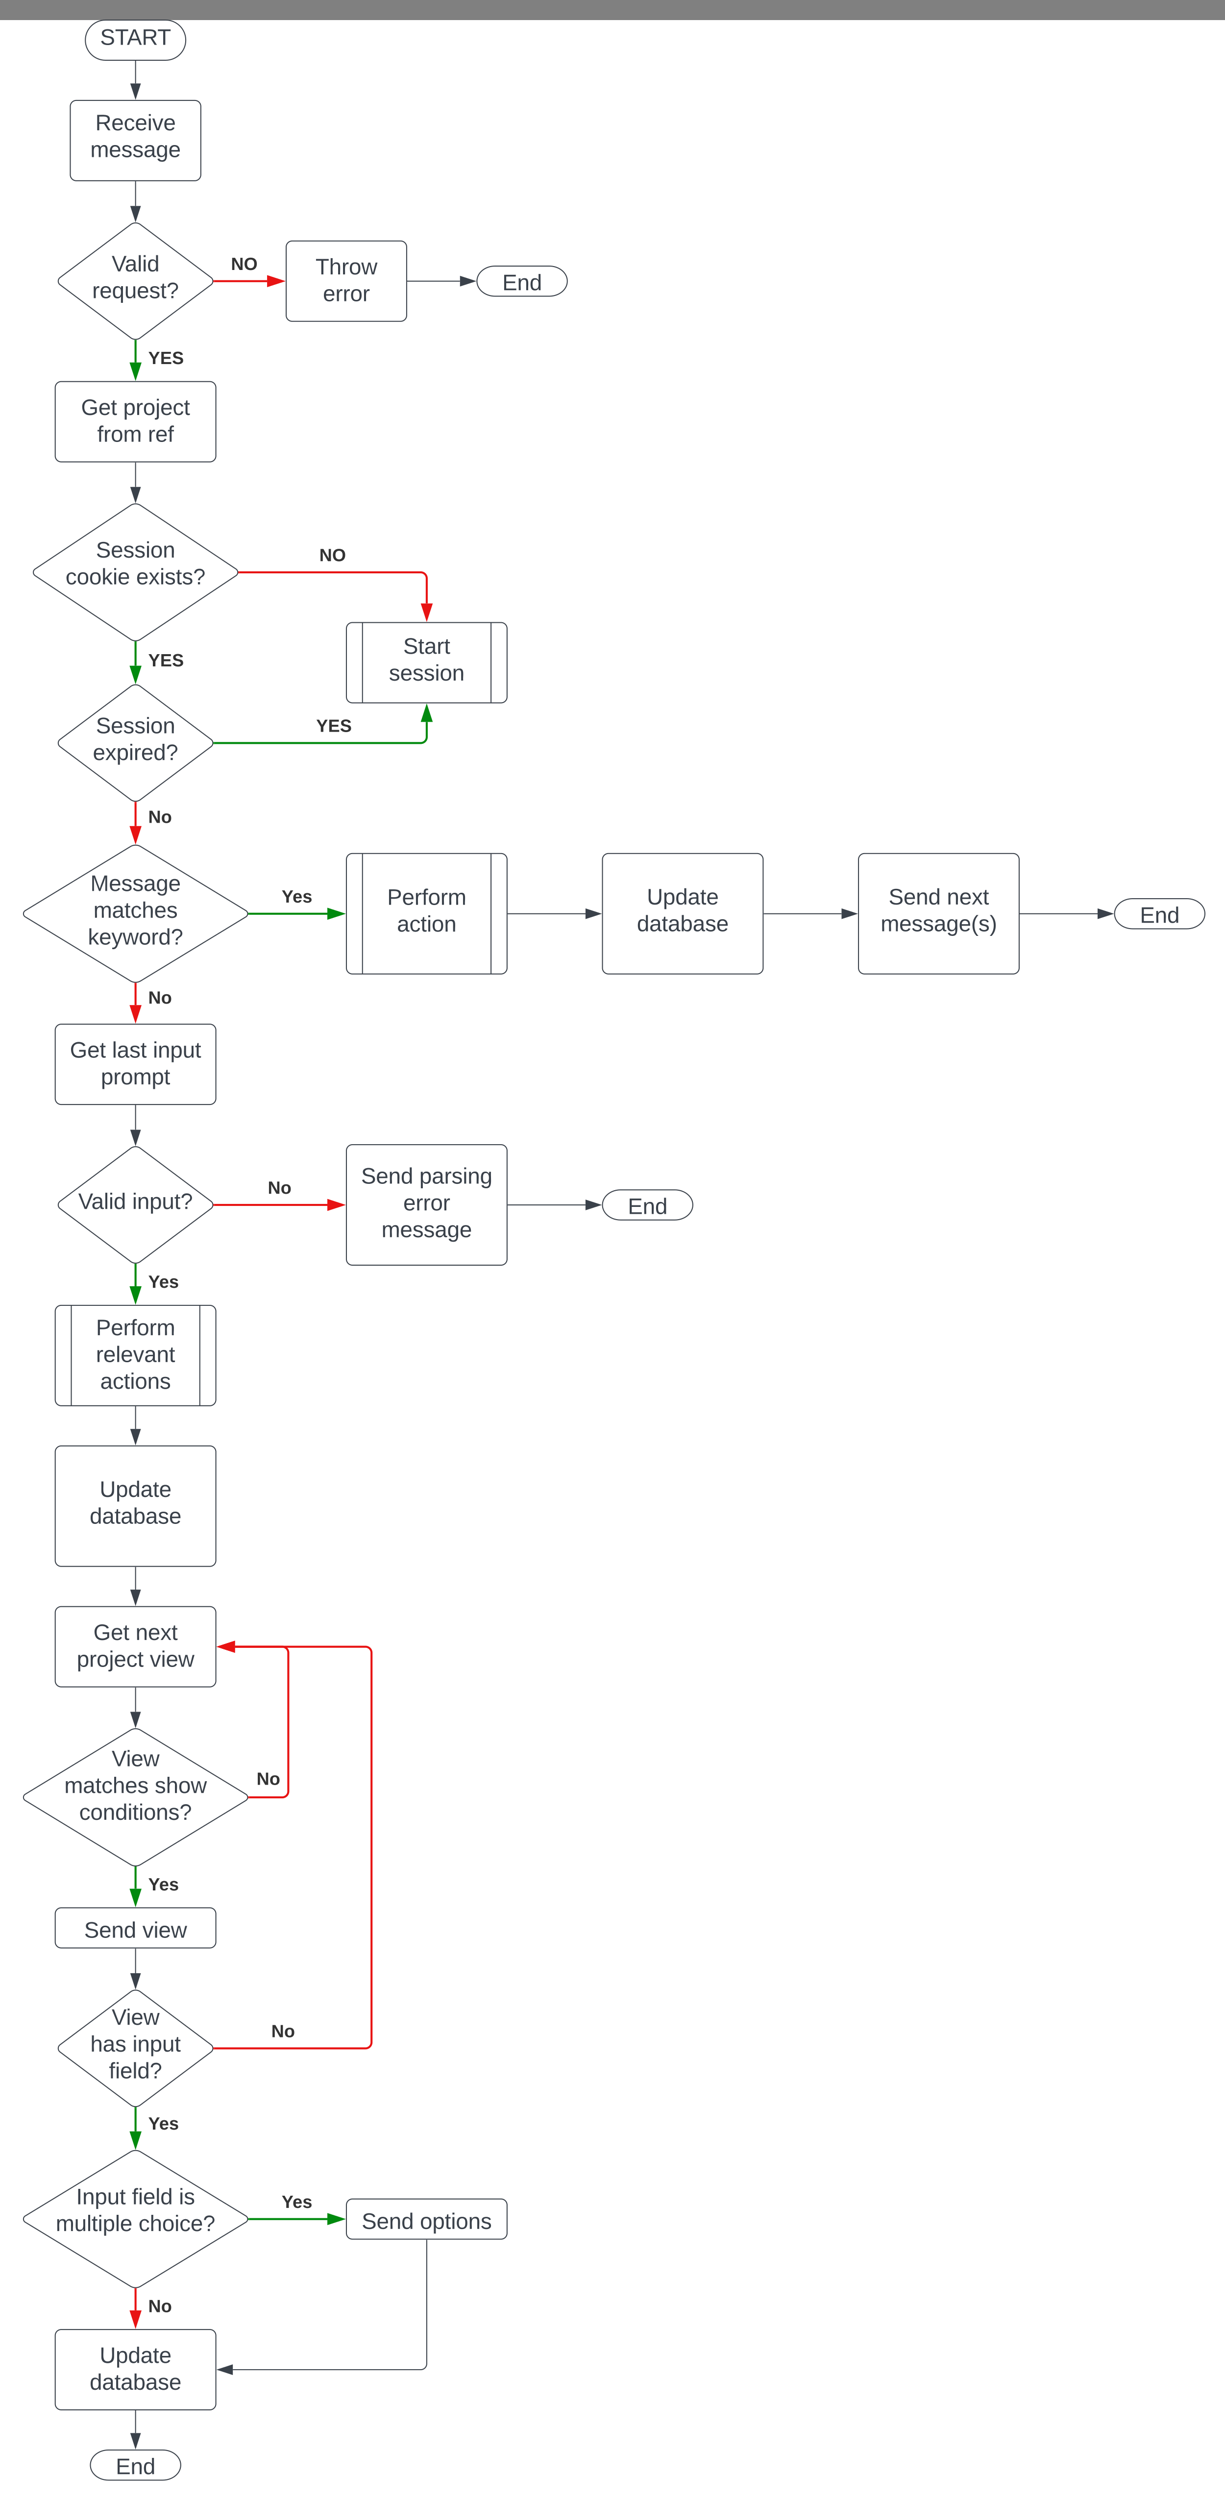 <svg xmlns="http://www.w3.org/2000/svg" xmlns:xlink="http://www.w3.org/1999/xlink" xmlns:lucid="lucid" width="1220" height="2490"><rect width="100%" height="100%" fill="#808080" stroke="none"/><g transform="translate(0 20)" lucid:page-tab-id="0_0"><path d="M0 0h1870.87v2581.67H0z" fill="#fff"/><path d="M165 0c11.05 0 20 8.95 20 20s-8.95 20-20 20h-60c-11.05 0-20-8.95-20-20s8.95-20 20-20z" stroke="#3a414a" fill="#fff"/><use xlink:href="#a" transform="matrix(1,0,0,1,90,5) translate(9.727 19.653)"/><path d="M70 86a6 6 0 0 1 6-6h118a6 6 0 0 1 6 6v68a6 6 0 0 1-6 6H76a6 6 0 0 1-6-6z" stroke="#3a414a" fill="#fff"/><use xlink:href="#b" transform="matrix(1,0,0,1,82,92) translate(12.938 17.778)"/><use xlink:href="#c" transform="matrix(1,0,0,1,82,92) translate(7.969 44.444)"/><path d="M130.2 203.6a8 8 0 0 1 9.6 0l70.4 52.8a4.5 4.5 0 0 1 0 7.2l-70.4 52.8a8 8 0 0 1-9.6 0l-70.4-52.8a4.5 4.5 0 0 1 0-7.2z" stroke="#3a414a" fill="#fff"/><use xlink:href="#d" transform="matrix(1,0,0,1,60,205) translate(51.209 45.278)"/><use xlink:href="#e" transform="matrix(1,0,0,1,60,205) translate(31.826 71.944)"/><path d="M285 226a6 6 0 0 1 6-6h108a6 6 0 0 1 6 6v68a6 6 0 0 1-6 6H291a6 6 0 0 1-6-6z" stroke="#3a414a" fill="#fff"/><use xlink:href="#f" transform="matrix(1,0,0,1,297,232) translate(17.228 21.278)"/><use xlink:href="#g" transform="matrix(1,0,0,1,297,232) translate(24.636 47.944)"/><path d="M55 366a6 6 0 0 1 6-6h148a6 6 0 0 1 6 6v68a6 6 0 0 1-6 6H61a6 6 0 0 1-6-6z" stroke="#3a414a" fill="#fff"/><use xlink:href="#h" transform="matrix(1,0,0,1,67,372) translate(13.741 21.278)"/><use xlink:href="#i" transform="matrix(1,0,0,1,67,372) translate(55.716 21.278)"/><use xlink:href="#j" transform="matrix(1,0,0,1,67,372) translate(29.821 47.944)"/><use xlink:href="#k" transform="matrix(1,0,0,1,67,372) translate(80.315 47.944)"/><path d="M130 483.33a9 9 0 0 1 10 0l95 63.34a4 4 0 0 1 0 6.66l-95 63.34a9 9 0 0 1-10 0l-95-63.34a4 4 0 0 1 0-6.66z" stroke="#3a414a" fill="#fff"/><use xlink:href="#l" transform="matrix(1,0,0,1,35,485) translate(60.53 50.278)"/><use xlink:href="#m" transform="matrix(1,0,0,1,35,485) translate(30.314 76.944)"/><use xlink:href="#n" transform="matrix(1,0,0,1,35,485) translate(100.622 76.944)"/><path d="M345 606a6 6 0 0 1 6-6h148a6 6 0 0 1 6 6v68a6 6 0 0 1-6 6H351a6 6 0 0 1-6-6z" stroke="#3a414a" fill="#fff"/><path d="M361 600v80m128-80v80" stroke="#3a414a" fill="none"/><use xlink:href="#o" transform="matrix(1,0,0,1,377,612) translate(24.574 19.111)"/><use xlink:href="#p" transform="matrix(1,0,0,1,377,612) translate(10.377 45.778)"/><path d="M130.2 663.6a8 8 0 0 1 9.6 0l70.4 52.8a4.5 4.5 0 0 1 0 7.2l-70.4 52.8a8 8 0 0 1-9.6 0l-70.4-52.8a4.5 4.5 0 0 1 0-7.2z" stroke="#3a414a" fill="#fff"/><use xlink:href="#l" transform="matrix(1,0,0,1,60,665) translate(35.53 45.278)"/><use xlink:href="#q" transform="matrix(1,0,0,1,60,665) translate(32.474 71.944)"/><path d="M129.88 823.12a9.86 9.86 0 0 1 10.25 0l104.75 63.76a3.65 3.65 0 0 1 0 6.24l-104.75 63.76a9.86 9.86 0 0 1-10.25 0L25.13 893.12a3.65 3.65 0 0 1 0-6.24z" stroke="#3a414a" fill="#fff"/><use xlink:href="#r" transform="matrix(1,0,0,1,25,825) translate(64.974 42.34)"/><use xlink:href="#s" transform="matrix(1,0,0,1,25,825) translate(68.061 69.007)"/><use xlink:href="#t" transform="matrix(1,0,0,1,25,825) translate(62.536 95.674)"/><path d="M345 836a6 6 0 0 1 6-6h148a6 6 0 0 1 6 6v108a6 6 0 0 1-6 6H351a6 6 0 0 1-6-6z" stroke="#3a414a" fill="#fff"/><path d="M361 830v120m128-120v120" stroke="#3a414a" fill="none"/><use xlink:href="#u" transform="matrix(1,0,0,1,370,835) translate(15.586 46.111)"/><use xlink:href="#v" transform="matrix(1,0,0,1,370,835) translate(25.401 72.778)"/><path d="M600 836a6 6 0 0 1 6-6h148a6 6 0 0 1 6 6v108a6 6 0 0 1-6 6H606a6 6 0 0 1-6-6z" stroke="#3a414a" fill="#fff"/><use xlink:href="#w" transform="matrix(1,0,0,1,612,842) translate(32.228 38.778)"/><use xlink:href="#x" transform="matrix(1,0,0,1,612,842) translate(22.321 65.444)"/><path d="M855 836a6 6 0 0 1 6-6h148a6 6 0 0 1 6 6v108a6 6 0 0 1-6 6H861a6 6 0 0 1-6-6z" stroke="#3a414a" fill="#fff"/><use xlink:href="#y" transform="matrix(1,0,0,1,867,842) translate(18 38.778)"/><use xlink:href="#z" transform="matrix(1,0,0,1,867,842) translate(76.025 38.778)"/><use xlink:href="#A" transform="matrix(1,0,0,1,867,842) translate(10.068 65.444)"/><path d="M55 1006a6 6 0 0 1 6-6h148a6 6 0 0 1 6 6v68a6 6 0 0 1-6 6H61a6 6 0 0 1-6-6z" stroke="#3a414a" fill="#fff"/><use xlink:href="#h" transform="matrix(1,0,0,1,67,1012) translate(2.63 21.278)"/><use xlink:href="#B" transform="matrix(1,0,0,1,67,1012) translate(44.605 21.278)"/><use xlink:href="#C" transform="matrix(1,0,0,1,67,1012) translate(85.284 21.278)"/><use xlink:href="#D" transform="matrix(1,0,0,1,67,1012) translate(33.494 47.944)"/><path d="M130.2 1123.6a8 8 0 0 1 9.6 0l70.4 52.8a4.5 4.5 0 0 1 0 7.2l-70.4 52.8a8 8 0 0 1-9.6 0l-70.4-52.8a4.5 4.5 0 0 1 0-7.2z" stroke="#3a414a" fill="#fff"/><use xlink:href="#E" transform="matrix(1,0,0,1,60,1125) translate(17.906 59.028)"/><use xlink:href="#F" transform="matrix(1,0,0,1,60,1125) translate(71.672 59.028)"/><path d="M345 1126a6 6 0 0 1 6-6h148a6 6 0 0 1 6 6v108a6 6 0 0 1-6 6H351a6 6 0 0 1-6-6z" stroke="#3a414a" fill="#fff"/><use xlink:href="#y" transform="matrix(1,0,0,1,357,1132) translate(2.63 26.778)"/><use xlink:href="#G" transform="matrix(1,0,0,1,357,1132) translate(60.654 26.778)"/><use xlink:href="#H" transform="matrix(1,0,0,1,357,1132) translate(44.636 53.444)"/><use xlink:href="#c" transform="matrix(1,0,0,1,357,1132) translate(22.969 80.111)"/><path d="M1182 875c9.94 0 18 6.72 18 15 0 8.28-8.06 15-18 15h-54c-9.94 0-18-6.72-18-15 0-8.28 8.06-15 18-15z" stroke="#3a414a" fill="#fff"/><use xlink:href="#I" transform="matrix(1,0,0,1,1115,880) translate(20.252 19.028)"/><path d="M547 245c9.94 0 18 6.72 18 15 0 8.28-8.06 15-18 15h-54c-9.94 0-18-6.72-18-15 0-8.28 8.06-15 18-15z" stroke="#3a414a" fill="#fff"/><use xlink:href="#I" transform="matrix(1,0,0,1,480,250) translate(20.252 19.028)"/><path d="M672 1165c9.94 0 18 6.72 18 15 0 8.28-8.06 15-18 15h-54c-9.94 0-18-6.72-18-15 0-8.28 8.06-15 18-15z" stroke="#3a414a" fill="#fff"/><use xlink:href="#I" transform="matrix(1,0,0,1,605,1170) translate(20.252 19.028)"/><path d="M55 1286a6 6 0 0 1 6-6h148a6 6 0 0 1 6 6v88a6 6 0 0 1-6 6H61a6 6 0 0 1-6-6z" stroke="#3a414a" fill="#fff"/><path d="M71 1280v100m128-100v100" stroke="#3a414a" fill="none"/><use xlink:href="#u" transform="matrix(1,0,0,1,87,1292) translate(8.586 17.778)"/><use xlink:href="#J" transform="matrix(1,0,0,1,87,1292) translate(8.556 44.444)"/><use xlink:href="#K" transform="matrix(1,0,0,1,87,1292) translate(12.846 71.111)"/><path d="M55 1426a6 6 0 0 1 6-6h148a6 6 0 0 1 6 6v108a6 6 0 0 1-6 6H61a6 6 0 0 1-6-6z" stroke="#3a414a" fill="#fff"/><use xlink:href="#w" transform="matrix(1,0,0,1,67,1432) translate(32.228 38.778)"/><use xlink:href="#x" transform="matrix(1,0,0,1,67,1432) translate(22.321 65.444)"/><path d="M55 1586a6 6 0 0 1 6-6h148a6 6 0 0 1 6 6v68a6 6 0 0 1-6 6H61a6 6 0 0 1-6-6z" stroke="#3a414a" fill="#fff"/><use xlink:href="#h" transform="matrix(1,0,0,1,67,1592) translate(26.025 21.278)"/><use xlink:href="#z" transform="matrix(1,0,0,1,67,1592) translate(68 21.278)"/><use xlink:href="#L" transform="matrix(1,0,0,1,67,1592) translate(9.481 47.944)"/><use xlink:href="#M" transform="matrix(1,0,0,1,67,1592) translate(82.198 47.944)"/><path d="M129.88 1703.12a9.86 9.86 0 0 1 10.25 0l104.75 63.76a3.65 3.65 0 0 1 0 6.24l-104.75 63.76a9.86 9.86 0 0 1-10.25 0l-104.75-63.76a3.65 3.65 0 0 1 0-6.24z" stroke="#3a414a" fill="#fff"/><use xlink:href="#N" transform="matrix(1,0,0,1,25,1705) translate(86.209 34.028)"/><use xlink:href="#O" transform="matrix(1,0,0,1,25,1705) translate(39.079 60.694)"/><use xlink:href="#P" transform="matrix(1,0,0,1,25,1705) translate(129.141 60.694)"/><use xlink:href="#Q" transform="matrix(1,0,0,1,25,1705) translate(53.894 87.361)"/><path d="M55 1886a6 6 0 0 1 6-6h148a6 6 0 0 1 6 6v28a6 6 0 0 1-6 6H61a6 6 0 0 1-6-6z" stroke="#3a414a" fill="#fff"/><use xlink:href="#y" transform="matrix(1,0,0,1,67,1892) translate(16.827 17.778)"/><use xlink:href="#M" transform="matrix(1,0,0,1,67,1892) translate(74.852 17.778)"/><path d="M130.2 1963.6a8 8 0 0 1 9.6 0l70.4 52.8a4.5 4.5 0 0 1 0 7.2l-70.4 52.8a8 8 0 0 1-9.6 0l-70.4-52.8a4.5 4.5 0 0 1 0-7.2z" stroke="#3a414a" fill="#fff"/><use xlink:href="#N" transform="matrix(1,0,0,1,60,1965) translate(51.209 31.528)"/><use xlink:href="#R" transform="matrix(1,0,0,1,60,1965) translate(29.974 58.194)"/><use xlink:href="#C" transform="matrix(1,0,0,1,60,1965) translate(71.949 58.194)"/><use xlink:href="#S" transform="matrix(1,0,0,1,60,1965) translate(48.524 84.861)"/><path d="M129.88 2123.12a9.86 9.86 0 0 1 10.25 0l104.75 63.76a3.65 3.65 0 0 1 0 6.24l-104.75 63.76a9.86 9.86 0 0 1-10.25 0l-104.75-63.76a3.65 3.65 0 0 1 0-6.24z" stroke="#3a414a" fill="#fff"/><use xlink:href="#T" transform="matrix(1,0,0,1,25,2125) translate(50.838 50.278)"/><use xlink:href="#U" transform="matrix(1,0,0,1,25,2125) translate(106.394 50.278)"/><use xlink:href="#V" transform="matrix(1,0,0,1,25,2125) translate(153.184 50.278)"/><use xlink:href="#W" transform="matrix(1,0,0,1,25,2125) translate(30.53 76.944)"/><use xlink:href="#X" transform="matrix(1,0,0,1,25,2125) translate(112.999 76.944)"/><path d="M345 2176a6 6 0 0 1 6-6h148a6 6 0 0 1 6 6v28a6 6 0 0 1-6 6H351a6 6 0 0 1-6-6z" stroke="#3a414a" fill="#fff"/><use xlink:href="#y" transform="matrix(1,0,0,1,357,2182) translate(3.216 17.778)"/><use xlink:href="#Y" transform="matrix(1,0,0,1,357,2182) translate(61.241 17.778)"/><path d="M55 2306a6 6 0 0 1 6-6h148a6 6 0 0 1 6 6v68a6 6 0 0 1-6 6H61a6 6 0 0 1-6-6z" stroke="#3a414a" fill="#fff"/><use xlink:href="#w" transform="matrix(1,0,0,1,67,2312) translate(32.228 21.278)"/><use xlink:href="#x" transform="matrix(1,0,0,1,67,2312) translate(22.321 47.944)"/><path d="M162 2420c9.94 0 18 6.72 18 15 0 8.28-8.06 15-18 15h-54c-9.94 0-18-6.72-18-15 0-8.28 8.06-15 18-15z" stroke="#3a414a" fill="#fff"/><use xlink:href="#I" transform="matrix(1,0,0,1,95,2425) translate(20.252 19.028)"/><path d="M135 41v22.12" stroke="#3a414a" fill="none"/><path d="M135.5 41h-1v-.5h1z" stroke="#3a414a" stroke-width=".05" fill="#3a414a"/><path d="M135 77.88l-4.63-14.26h9.26z" stroke="#3a414a" fill="#3a414a"/><path d="M135 161v24.12" stroke="#3a414a" fill="none"/><path d="M135.5 161h-1v-.5h1z" stroke="#3a414a" stroke-width=".05" fill="#3a414a"/><path d="M135 199.88l-4.63-14.26h9.26z" stroke="#3a414a" fill="#3a414a"/><path d="M213.5 260H266" stroke="#e81313" stroke-width="2" fill="none"/><path d="M213.53 261h-1.14l.02-.08.08-.92-.08-.92-.03-.08h1.13z" stroke="#e81313" stroke-width=".05" fill="#e81313"/><path d="M281.26 260L267 264.63v-9.26z" stroke="#e81313" stroke-width="2" fill="#e81313"/><use xlink:href="#Z" transform="matrix(1,0,0,1,230.025,234.667) translate(0 14.222)"/><path d="M406 260h52.1" stroke="#3a414a" fill="none"/><path d="M406 260.5h-.5v-1h.5z" stroke="#3a414a" stroke-width=".05" fill="#3a414a"/><path d="M472.88 260l-14.27 4.63v-9.26z" stroke="#3a414a" fill="#3a414a"/><path d="M135 319.5V341" stroke="#008a0e" stroke-width="2" fill="none"/><path d="M135 318.5l1-.06v1.1h-2v-1.1z" stroke="#008a0e" stroke-width=".05" fill="#008a0e"/><path d="M135 356.26L130.37 342h9.26z" stroke="#008a0e" stroke-width="2" fill="#008a0e"/><use xlink:href="#aa" transform="matrix(1,0,0,1,147.635,328.334) translate(0 14.222)"/><path d="M135 441v23.93" stroke="#3a414a" fill="none"/><path d="M135.5 441h-1v-.5h1z" stroke="#3a414a" stroke-width=".05" fill="#3a414a"/><path d="M135 479.7l-4.63-14.27h9.26z" stroke="#3a414a" fill="#3a414a"/><path d="M238.3 550H419a6 6 0 0 1 6 6v25" stroke="#e81313" stroke-width="2" fill="none"/><path d="M238.32 551h-1.15l.04-.12.1-.88-.1-.88-.03-.12h1.15z" stroke="#e81313" stroke-width=".05" fill="#e81313"/><path d="M425 596.26L420.37 582h9.26z" stroke="#e81313" stroke-width="2" fill="#e81313"/><use xlink:href="#Z" transform="matrix(1,0,0,1,318.025,524.667) translate(0 14.222)"/><path d="M135 619.68V643" stroke="#008a0e" stroke-width="2" fill="none"/><path d="M135 618.68l1-.05v1.08h-2v-1.08z" stroke="#008a0e" stroke-width=".05" fill="#008a0e"/><path d="M135 658.26L130.37 644h9.26z" stroke="#008a0e" stroke-width="2" fill="#008a0e"/><use xlink:href="#aa" transform="matrix(1,0,0,1,147.635,629.425) translate(0 14.222)"/><path d="M213.5 720H419a6 6 0 0 0 6-6v-15" stroke="#008a0e" stroke-width="2" fill="none"/><path d="M213.53 721h-1.14l.02-.08.08-.92-.08-.92-.03-.08h1.13z" stroke="#008a0e" stroke-width=".05" fill="#008a0e"/><path d="M425 683.74l4.63 14.26h-9.26z" stroke="#008a0e" stroke-width="2" fill="#008a0e"/><use xlink:href="#aa" transform="matrix(1,0,0,1,314.889,694.667) translate(0 14.222)"/><path d="M135 779.5v23.18" stroke="#e81313" stroke-width="2" fill="none"/><path d="M135 778.5l1-.06v1.1h-2v-1.1z" stroke="#e81313" stroke-width=".05" fill="#e81313"/><path d="M135 817.95l-4.63-14.27h9.26z" stroke="#e81313" stroke-width="2" fill="#e81313"/><use xlink:href="#ab" transform="matrix(1,0,0,1,147.635,785.333) translate(0 14.222)"/><path d="M248.13 890H326" stroke="#008a0e" stroke-width="2" fill="none"/><path d="M248.16 891H247l.04-.15.1-.85-.1-.85-.04-.15h1.16z" stroke="#008a0e" stroke-width=".05" fill="#008a0e"/><path d="M341.26 890L327 894.63v-9.26z" stroke="#008a0e" stroke-width="2" fill="#008a0e"/><use xlink:href="#ac" transform="matrix(1,0,0,1,280.507,864.667) translate(0 14.222)"/><path d="M506 890h77.12" stroke="#3a414a" fill="none"/><path d="M506 890.5h-.5v-1h.5z" stroke="#3a414a" stroke-width=".05" fill="#3a414a"/><path d="M597.88 890l-14.26 4.63v-9.26z" stroke="#3a414a" fill="#3a414a"/><path d="M761 890h77.12" stroke="#3a414a" fill="none"/><path d="M761 890.5h-.5v-1h.5z" stroke="#3a414a" stroke-width=".05" fill="#3a414a"/><path d="M852.88 890l-14.26 4.63v-9.26z" stroke="#3a414a" fill="#3a414a"/><path d="M1016 890h77.1" stroke="#3a414a" fill="none"/><path d="M1016 890.5h-.5v-1h.5z" stroke="#3a414a" stroke-width=".05" fill="#3a414a"/><path d="M1107.88 890l-14.27 4.63v-9.26z" stroke="#3a414a" fill="#3a414a"/><path d="M135 959.82V981" stroke="#e81313" stroke-width="2" fill="none"/><path d="M135 958.82l1-.06v1.08h-2v-1.08z" stroke="#e81313" stroke-width=".05" fill="#e81313"/><path d="M135 996.26L130.37 982h9.26z" stroke="#e81313" stroke-width="2" fill="#e81313"/><use xlink:href="#ab" transform="matrix(1,0,0,1,147.635,965.333) translate(0 14.222)"/><path d="M135 1081v24.12" stroke="#3a414a" fill="none"/><path d="M135.5 1081h-1v-.5h1z" stroke="#3a414a" stroke-width=".05" fill="#3a414a"/><path d="M135 1119.88l-4.63-14.27 9.26.02z" stroke="#3a414a" fill="#3a414a"/><path d="M135 1239.5v21.5" stroke="#008a0e" stroke-width="2" fill="none"/><path d="M135 1238.5l1-.06v1.1h-2v-1.1z" stroke="#008a0e" stroke-width=".05" fill="#008a0e"/><path d="M135 1276.26l-4.63-14.26h9.26z" stroke="#008a0e" stroke-width="2" fill="#008a0e"/><use xlink:href="#ac" transform="matrix(1,0,0,1,147.635,1248.334) translate(0 14.222)"/><path d="M213.5 1180H326" stroke="#e81313" stroke-width="2" fill="none"/><path d="M213.53 1181h-1.14l.02-.08.08-.92-.08-.92-.03-.08h1.13z" stroke="#e81313" stroke-width=".05" fill="#e81313"/><path d="M341.26 1180l-14.26 4.63v-9.27z" stroke="#e81313" stroke-width="2" fill="#e81313"/><use xlink:href="#ab" transform="matrix(1,0,0,1,266.699,1154.667) translate(0 14.222)"/><path d="M506 1180h77.1" stroke="#3a414a" fill="none"/><path d="M506 1180.5h-.5v-1h.5z" stroke="#3a414a" stroke-width=".05" fill="#3a414a"/><path d="M597.88 1180l-14.27 4.63v-9.27z" stroke="#3a414a" fill="#3a414a"/><path d="M135 1381v22.12" stroke="#3a414a" fill="none"/><path d="M135.5 1381h-1v-.5h1z" stroke="#3a414a" stroke-width=".05" fill="#3a414a"/><path d="M135 1417.88l-4.63-14.26h9.26z" stroke="#3a414a" fill="#3a414a"/><path d="M135 1541v22.12" stroke="#3a414a" fill="none"/><path d="M135.5 1541h-1v-.5h1z" stroke="#3a414a" stroke-width=".05" fill="#3a414a"/><path d="M135 1577.88l-4.63-14.26h9.26z" stroke="#3a414a" fill="#3a414a"/><path d="M135 1661v23.8" stroke="#3a414a" fill="none"/><path d="M135.5 1661h-1v-.5h1z" stroke="#3a414a" stroke-width=".05" fill="#3a414a"/><path d="M135 1699.56l-4.63-14.26h9.26z" stroke="#3a414a" fill="#3a414a"/><path d="M135 1839.82V1861" stroke="#008a0e" stroke-width="2" fill="none"/><path d="M135 1838.82l1-.06v1.08h-2v-1.08z" stroke="#008a0e" stroke-width=".05" fill="#008a0e"/><path d="M135 1876.26l-4.63-14.26h9.26z" stroke="#008a0e" stroke-width="2" fill="#008a0e"/><g><use xlink:href="#ac" transform="matrix(1,0,0,1,147.635,1848.492) translate(0 14.222)"/></g><path d="M248.13 1770h33a6 6 0 0 0 6-6v-138a6 6 0 0 0-6-6H234" stroke="#e81313" stroke-width="2" fill="none"/><path d="M248.16 1771H247l.04-.15.1-.85-.1-.85-.04-.15h1.16z" stroke="#e81313" stroke-width=".05" fill="#e81313"/><path d="M218.74 1620l14.26-4.63v9.27z" stroke="#e81313" stroke-width="2" fill="#e81313"/><g><use xlink:href="#ab" transform="matrix(1,0,0,1,255.526,1743.333) translate(0 14.222)"/></g><path d="M135 1921v24.12" stroke="#3a414a" fill="none"/><path d="M135.5 1921h-1v-.5h1z" stroke="#3a414a" stroke-width=".05" fill="#3a414a"/><path d="M135 1959.88l-4.63-14.27 9.26.02z" stroke="#3a414a" fill="#3a414a"/><path d="M135 2079.5v23.18" stroke="#008a0e" stroke-width="2" fill="none"/><path d="M135 2078.5l1-.06v1.1h-2v-1.1z" stroke="#008a0e" stroke-width=".05" fill="#008a0e"/><path d="M135 2117.95l-4.63-14.27h9.26z" stroke="#008a0e" stroke-width="2" fill="#008a0e"/><g><use xlink:href="#ac" transform="matrix(1,0,0,1,147.635,2086.667) translate(0 14.222)"/></g><path d="M213.5 2020H364a6 6 0 0 0 6-6v-388a6 6 0 0 0-6-6H234" stroke="#e81313" stroke-width="2" fill="none"/><path d="M213.53 2021h-1.14l.02-.08.08-.92-.08-.92-.03-.08h1.13z" stroke="#e81313" stroke-width=".05" fill="#e81313"/><path d="M218.74 1620l14.26-4.63v9.27z" stroke="#e81313" stroke-width="2" fill="#e81313"/><g><use xlink:href="#ab" transform="matrix(1,0,0,1,270.198,1994.667) translate(0 14.222)"/></g><path d="M248.13 2190H326" stroke="#008a0e" stroke-width="2" fill="none"/><path d="M248.16 2191H247l.04-.16.1-.84-.1-.84-.04-.16h1.16z" stroke="#008a0e" stroke-width=".05" fill="#008a0e"/><path d="M341.26 2190l-14.26 4.64v-9.28z" stroke="#008a0e" stroke-width="2" fill="#008a0e"/><g><use xlink:href="#ac" transform="matrix(1,0,0,1,280.507,2164.667) translate(0 14.222)"/></g><path d="M425 2211v123a6 6 0 0 1-6 6H231.88" stroke="#3a414a" fill="none"/><path d="M425.5 2211h-1v-.5h1z" stroke="#3a414a" stroke-width=".05" fill="#3a414a"/><path d="M217.12 2340l14.26-4.64v9.28z" stroke="#3a414a" fill="#3a414a"/><path d="M135 2259.82V2281" stroke="#e81313" stroke-width="2" fill="none"/><path d="M135 2258.82l1-.06v1.08h-2v-1.08z" stroke="#e81313" stroke-width=".05" fill="#e81313"/><path d="M135 2296.26l-4.63-14.26h9.26z" stroke="#e81313" stroke-width="2" fill="#e81313"/><g><use xlink:href="#ab" transform="matrix(1,0,0,1,147.635,2268.492) translate(0 14.222)"/></g><path d="M135 2381v22.12" stroke="#3a414a" fill="none"/><path d="M135.5 2381h-1v-.5h1z" stroke="#3a414a" stroke-width=".05" fill="#3a414a"/><path d="M135 2417.88l-4.63-14.26h9.26z" stroke="#3a414a" fill="#3a414a"/><defs><path fill="#3a414a" d="M185-189c-5-48-123-54-124 2 14 75 158 14 163 119 3 78-121 87-175 55-17-10-28-26-33-46l33-7c5 56 141 63 141-1 0-78-155-14-162-118-5-82 145-84 179-34 5 7 8 16 11 25" id="ad"/><path fill="#3a414a" d="M127-220V0H93v-220H8v-28h204v28h-85" id="ae"/><path fill="#3a414a" d="M205 0l-28-72H64L36 0H1l101-248h38L239 0h-34zm-38-99l-47-123c-12 45-31 82-46 123h93" id="af"/><path fill="#3a414a" d="M233-177c-1 41-23 64-60 70L243 0h-38l-65-103H63V0H30v-248c88 3 205-21 203 71zM63-129c60-2 137 13 137-47 0-61-80-42-137-45v92" id="ag"/><g id="a"><use transform="matrix(0.062,0,0,0.062,0,0)" xlink:href="#ad"/><use transform="matrix(0.062,0,0,0.062,14.815,0)" xlink:href="#ae"/><use transform="matrix(0.062,0,0,0.062,26.667,0)" xlink:href="#af"/><use transform="matrix(0.062,0,0,0.062,41.481,0)" xlink:href="#ag"/><use transform="matrix(0.062,0,0,0.062,57.037,0)" xlink:href="#ae"/></g><path fill="#3a414a" d="M100-194c63 0 86 42 84 106H49c0 40 14 67 53 68 26 1 43-12 49-29l28 8c-11 28-37 45-77 45C44 4 14-33 15-96c1-61 26-98 85-98zm52 81c6-60-76-77-97-28-3 7-6 17-6 28h103" id="ah"/><path fill="#3a414a" d="M96-169c-40 0-48 33-48 73s9 75 48 75c24 0 41-14 43-38l32 2c-6 37-31 61-74 61-59 0-76-41-82-99-10-93 101-131 147-64 4 7 5 14 7 22l-32 3c-4-21-16-35-41-35" id="ai"/><path fill="#3a414a" d="M24-231v-30h32v30H24zM24 0v-190h32V0H24" id="aj"/><path fill="#3a414a" d="M108 0H70L1-190h34L89-25l56-165h34" id="ak"/><g id="b"><use transform="matrix(0.062,0,0,0.062,0,0)" xlink:href="#ag"/><use transform="matrix(0.062,0,0,0.062,15.988,0)" xlink:href="#ah"/><use transform="matrix(0.062,0,0,0.062,28.333,0)" xlink:href="#ai"/><use transform="matrix(0.062,0,0,0.062,39.444,0)" xlink:href="#ah"/><use transform="matrix(0.062,0,0,0.062,51.79,0)" xlink:href="#aj"/><use transform="matrix(0.062,0,0,0.062,56.667,0)" xlink:href="#ak"/><use transform="matrix(0.062,0,0,0.062,67.778,0)" xlink:href="#ah"/></g><path fill="#3a414a" d="M210-169c-67 3-38 105-44 169h-31v-121c0-29-5-50-35-48C34-165 62-65 56 0H25l-1-190h30c1 10-1 24 2 32 10-44 99-50 107 0 11-21 27-35 58-36 85-2 47 119 55 194h-31v-121c0-29-5-49-35-48" id="al"/><path fill="#3a414a" d="M135-143c-3-34-86-38-87 0 15 53 115 12 119 90S17 21 10-45l28-5c4 36 97 45 98 0-10-56-113-15-118-90-4-57 82-63 122-42 12 7 21 19 24 35" id="am"/><path fill="#3a414a" d="M141-36C126-15 110 5 73 4 37 3 15-17 15-53c-1-64 63-63 125-63 3-35-9-54-41-54-24 1-41 7-42 31l-33-3c5-37 33-52 76-52 45 0 72 20 72 64v82c-1 20 7 32 28 27v20c-31 9-61-2-59-35zM48-53c0 20 12 33 32 33 41-3 63-29 60-74-43 2-92-5-92 41" id="an"/><path fill="#3a414a" d="M177-190C167-65 218 103 67 71c-23-6-38-20-44-43l32-5c15 47 100 32 89-28v-30C133-14 115 1 83 1 29 1 15-40 15-95c0-56 16-97 71-98 29-1 48 16 59 35 1-10 0-23 2-32h30zM94-22c36 0 50-32 50-73 0-42-14-75-50-75-39 0-46 34-46 75s6 73 46 73" id="ao"/><g id="c"><use transform="matrix(0.062,0,0,0.062,0,0)" xlink:href="#al"/><use transform="matrix(0.062,0,0,0.062,18.457,0)" xlink:href="#ah"/><use transform="matrix(0.062,0,0,0.062,30.802,0)" xlink:href="#am"/><use transform="matrix(0.062,0,0,0.062,41.914,0)" xlink:href="#am"/><use transform="matrix(0.062,0,0,0.062,53.025,0)" xlink:href="#an"/><use transform="matrix(0.062,0,0,0.062,65.37,0)" xlink:href="#ao"/><use transform="matrix(0.062,0,0,0.062,77.716,0)" xlink:href="#ah"/></g><path fill="#3a414a" d="M137 0h-34L2-248h35l83 218 83-218h36" id="ap"/><path fill="#3a414a" d="M24 0v-261h32V0H24" id="aq"/><path fill="#3a414a" d="M85-194c31 0 48 13 60 33l-1-100h32l1 261h-30c-2-10 0-23-3-31C134-8 116 4 85 4 32 4 16-35 15-94c0-66 23-100 70-100zm9 24c-40 0-46 34-46 75 0 40 6 74 45 74 42 0 51-32 51-76 0-42-9-74-50-73" id="ar"/><g id="d"><use transform="matrix(0.062,0,0,0.062,0,0)" xlink:href="#ap"/><use transform="matrix(0.062,0,0,0.062,13.148,0)" xlink:href="#an"/><use transform="matrix(0.062,0,0,0.062,25.494,0)" xlink:href="#aq"/><use transform="matrix(0.062,0,0,0.062,30.37,0)" xlink:href="#aj"/><use transform="matrix(0.062,0,0,0.062,35.247,0)" xlink:href="#ar"/></g><path fill="#3a414a" d="M114-163C36-179 61-72 57 0H25l-1-190h30c1 12-1 29 2 39 6-27 23-49 58-41v29" id="as"/><path fill="#3a414a" d="M145-31C134-9 116 4 85 4 32 4 16-35 15-94c0-59 17-99 70-100 32-1 48 14 60 33 0-11-1-24 2-32h30l-1 268h-32zM93-21c41 0 51-33 51-76s-8-73-50-73c-40 0-46 35-46 75s5 74 45 74" id="at"/><path fill="#3a414a" d="M84 4C-5 8 30-112 23-190h32v120c0 31 7 50 39 49 72-2 45-101 50-169h31l1 190h-30c-1-10 1-25-2-33-11 22-28 36-60 37" id="au"/><path fill="#3a414a" d="M59-47c-2 24 18 29 38 22v24C64 9 27 4 27-40v-127H5v-23h24l9-43h21v43h35v23H59v120" id="av"/><path fill="#3a414a" d="M103-251c84 0 111 97 45 133-19 10-37 24-39 52H78c0-63 77-55 77-114 0-30-21-42-52-43-32 0-53 17-56 46l-32-2c7-45 34-72 88-72zM77 0v-35h34V0H77" id="aw"/><g id="e"><use transform="matrix(0.062,0,0,0.062,0,0)" xlink:href="#as"/><use transform="matrix(0.062,0,0,0.062,7.346,0)" xlink:href="#ah"/><use transform="matrix(0.062,0,0,0.062,19.691,0)" xlink:href="#at"/><use transform="matrix(0.062,0,0,0.062,32.037,0)" xlink:href="#au"/><use transform="matrix(0.062,0,0,0.062,44.383,0)" xlink:href="#ah"/><use transform="matrix(0.062,0,0,0.062,56.728,0)" xlink:href="#am"/><use transform="matrix(0.062,0,0,0.062,67.84,0)" xlink:href="#av"/><use transform="matrix(0.062,0,0,0.062,74.012,0)" xlink:href="#aw"/></g><path fill="#3a414a" d="M106-169C34-169 62-67 57 0H25v-261h32l-1 103c12-21 28-36 61-36 89 0 53 116 60 194h-32v-121c2-32-8-49-39-48" id="ax"/><path fill="#3a414a" d="M100-194c62-1 85 37 85 99 1 63-27 99-86 99S16-35 15-95c0-66 28-99 85-99zM99-20c44 1 53-31 53-75 0-43-8-75-51-75s-53 32-53 75 10 74 51 75" id="ay"/><path fill="#3a414a" d="M206 0h-36l-40-164L89 0H53L-1-190h32L70-26l43-164h34l41 164 42-164h31" id="az"/><g id="f"><use transform="matrix(0.062,0,0,0.062,0,0)" xlink:href="#ae"/><use transform="matrix(0.062,0,0,0.062,13.519,0)" xlink:href="#ax"/><use transform="matrix(0.062,0,0,0.062,25.864,0)" xlink:href="#as"/><use transform="matrix(0.062,0,0,0.062,33.21,0)" xlink:href="#ay"/><use transform="matrix(0.062,0,0,0.062,45.556,0)" xlink:href="#az"/></g><g id="g"><use transform="matrix(0.062,0,0,0.062,0,0)" xlink:href="#ah"/><use transform="matrix(0.062,0,0,0.062,12.346,0)" xlink:href="#as"/><use transform="matrix(0.062,0,0,0.062,19.691,0)" xlink:href="#as"/><use transform="matrix(0.062,0,0,0.062,27.037,0)" xlink:href="#ay"/><use transform="matrix(0.062,0,0,0.062,39.383,0)" xlink:href="#as"/></g><path fill="#3a414a" d="M143 4C61 4 22-44 18-125c-5-107 100-154 193-111 17 8 29 25 37 43l-32 9c-13-25-37-40-76-40-61 0-88 39-88 99 0 61 29 100 91 101 35 0 62-11 79-27v-45h-74v-28h105v86C228-13 192 4 143 4" id="aA"/><g id="h"><use transform="matrix(0.062,0,0,0.062,0,0)" xlink:href="#aA"/><use transform="matrix(0.062,0,0,0.062,17.284,0)" xlink:href="#ah"/><use transform="matrix(0.062,0,0,0.062,29.63,0)" xlink:href="#av"/></g><path fill="#3a414a" d="M115-194c55 1 70 41 70 98S169 2 115 4C84 4 66-9 55-30l1 105H24l-1-265h31l2 30c10-21 28-34 59-34zm-8 174c40 0 45-34 45-75s-6-73-45-74c-42 0-51 32-51 76 0 43 10 73 51 73" id="aB"/><path fill="#3a414a" d="M24-231v-30h32v30H24zM-9 49c24 4 33-6 33-30v-209h32V24c2 40-23 58-65 49V49" id="aC"/><g id="i"><use transform="matrix(0.062,0,0,0.062,0,0)" xlink:href="#aB"/><use transform="matrix(0.062,0,0,0.062,12.346,0)" xlink:href="#as"/><use transform="matrix(0.062,0,0,0.062,19.691,0)" xlink:href="#ay"/><use transform="matrix(0.062,0,0,0.062,32.037,0)" xlink:href="#aC"/><use transform="matrix(0.062,0,0,0.062,36.914,0)" xlink:href="#ah"/><use transform="matrix(0.062,0,0,0.062,49.259,0)" xlink:href="#ai"/><use transform="matrix(0.062,0,0,0.062,60.37,0)" xlink:href="#av"/></g><path fill="#3a414a" d="M101-234c-31-9-42 10-38 44h38v23H63V0H32v-167H5v-23h27c-7-52 17-82 69-68v24" id="aD"/><g id="j"><use transform="matrix(0.062,0,0,0.062,0,0)" xlink:href="#aD"/><use transform="matrix(0.062,0,0,0.062,6.173,0)" xlink:href="#as"/><use transform="matrix(0.062,0,0,0.062,13.519,0)" xlink:href="#ay"/><use transform="matrix(0.062,0,0,0.062,25.864,0)" xlink:href="#al"/></g><g id="k"><use transform="matrix(0.062,0,0,0.062,0,0)" xlink:href="#as"/><use transform="matrix(0.062,0,0,0.062,7.346,0)" xlink:href="#ah"/><use transform="matrix(0.062,0,0,0.062,19.691,0)" xlink:href="#aD"/></g><path fill="#3a414a" d="M117-194c89-4 53 116 60 194h-32v-121c0-31-8-49-39-48C34-167 62-67 57 0H25l-1-190h30c1 10-1 24 2 32 11-22 29-35 61-36" id="aE"/><g id="l"><use transform="matrix(0.062,0,0,0.062,0,0)" xlink:href="#ad"/><use transform="matrix(0.062,0,0,0.062,14.815,0)" xlink:href="#ah"/><use transform="matrix(0.062,0,0,0.062,27.16,0)" xlink:href="#am"/><use transform="matrix(0.062,0,0,0.062,38.272,0)" xlink:href="#am"/><use transform="matrix(0.062,0,0,0.062,49.383,0)" xlink:href="#aj"/><use transform="matrix(0.062,0,0,0.062,54.259,0)" xlink:href="#ay"/><use transform="matrix(0.062,0,0,0.062,66.605,0)" xlink:href="#aE"/></g><path fill="#3a414a" d="M143 0L79-87 56-68V0H24v-261h32v163l83-92h37l-77 82L181 0h-38" id="aF"/><g id="m"><use transform="matrix(0.062,0,0,0.062,0,0)" xlink:href="#ai"/><use transform="matrix(0.062,0,0,0.062,11.111,0)" xlink:href="#ay"/><use transform="matrix(0.062,0,0,0.062,23.457,0)" xlink:href="#ay"/><use transform="matrix(0.062,0,0,0.062,35.802,0)" xlink:href="#aF"/><use transform="matrix(0.062,0,0,0.062,46.914,0)" xlink:href="#aj"/><use transform="matrix(0.062,0,0,0.062,51.79,0)" xlink:href="#ah"/></g><path fill="#3a414a" d="M141 0L90-78 38 0H4l68-98-65-92h35l48 74 47-74h35l-64 92 68 98h-35" id="aG"/><g id="n"><use transform="matrix(0.062,0,0,0.062,0,0)" xlink:href="#ah"/><use transform="matrix(0.062,0,0,0.062,12.346,0)" xlink:href="#aG"/><use transform="matrix(0.062,0,0,0.062,23.457,0)" xlink:href="#aj"/><use transform="matrix(0.062,0,0,0.062,28.333,0)" xlink:href="#am"/><use transform="matrix(0.062,0,0,0.062,39.444,0)" xlink:href="#av"/><use transform="matrix(0.062,0,0,0.062,45.617,0)" xlink:href="#am"/><use transform="matrix(0.062,0,0,0.062,56.728,0)" xlink:href="#aw"/></g><g id="o"><use transform="matrix(0.062,0,0,0.062,0,0)" xlink:href="#ad"/><use transform="matrix(0.062,0,0,0.062,14.815,0)" xlink:href="#av"/><use transform="matrix(0.062,0,0,0.062,20.988,0)" xlink:href="#an"/><use transform="matrix(0.062,0,0,0.062,33.333,0)" xlink:href="#as"/><use transform="matrix(0.062,0,0,0.062,40.679,0)" xlink:href="#av"/></g><g id="p"><use transform="matrix(0.062,0,0,0.062,0,0)" xlink:href="#am"/><use transform="matrix(0.062,0,0,0.062,11.111,0)" xlink:href="#ah"/><use transform="matrix(0.062,0,0,0.062,23.457,0)" xlink:href="#am"/><use transform="matrix(0.062,0,0,0.062,34.568,0)" xlink:href="#am"/><use transform="matrix(0.062,0,0,0.062,45.679,0)" xlink:href="#aj"/><use transform="matrix(0.062,0,0,0.062,50.556,0)" xlink:href="#ay"/><use transform="matrix(0.062,0,0,0.062,62.901,0)" xlink:href="#aE"/></g><g id="q"><use transform="matrix(0.062,0,0,0.062,0,0)" xlink:href="#ah"/><use transform="matrix(0.062,0,0,0.062,12.346,0)" xlink:href="#aG"/><use transform="matrix(0.062,0,0,0.062,23.457,0)" xlink:href="#aB"/><use transform="matrix(0.062,0,0,0.062,35.802,0)" xlink:href="#aj"/><use transform="matrix(0.062,0,0,0.062,40.679,0)" xlink:href="#as"/><use transform="matrix(0.062,0,0,0.062,48.025,0)" xlink:href="#ah"/><use transform="matrix(0.062,0,0,0.062,60.37,0)" xlink:href="#ar"/><use transform="matrix(0.062,0,0,0.062,72.716,0)" xlink:href="#aw"/></g><path fill="#3a414a" d="M240 0l2-218c-23 76-54 145-80 218h-23L58-218 59 0H30v-248h44l77 211c21-75 51-140 76-211h43V0h-30" id="aH"/><g id="r"><use transform="matrix(0.062,0,0,0.062,0,0)" xlink:href="#aH"/><use transform="matrix(0.062,0,0,0.062,18.457,0)" xlink:href="#ah"/><use transform="matrix(0.062,0,0,0.062,30.802,0)" xlink:href="#am"/><use transform="matrix(0.062,0,0,0.062,41.914,0)" xlink:href="#am"/><use transform="matrix(0.062,0,0,0.062,53.025,0)" xlink:href="#an"/><use transform="matrix(0.062,0,0,0.062,65.37,0)" xlink:href="#ao"/><use transform="matrix(0.062,0,0,0.062,77.716,0)" xlink:href="#ah"/></g><g id="s"><use transform="matrix(0.062,0,0,0.062,0,0)" xlink:href="#al"/><use transform="matrix(0.062,0,0,0.062,18.457,0)" xlink:href="#an"/><use transform="matrix(0.062,0,0,0.062,30.802,0)" xlink:href="#av"/><use transform="matrix(0.062,0,0,0.062,36.975,0)" xlink:href="#ai"/><use transform="matrix(0.062,0,0,0.062,48.086,0)" xlink:href="#ax"/><use transform="matrix(0.062,0,0,0.062,60.432,0)" xlink:href="#ah"/><use transform="matrix(0.062,0,0,0.062,72.778,0)" xlink:href="#am"/></g><path fill="#3a414a" d="M179-190L93 31C79 59 56 82 12 73V49c39 6 53-20 64-50L1-190h34L92-34l54-156h33" id="aI"/><g id="t"><use transform="matrix(0.062,0,0,0.062,0,0)" xlink:href="#aF"/><use transform="matrix(0.062,0,0,0.062,11.111,0)" xlink:href="#ah"/><use transform="matrix(0.062,0,0,0.062,23.457,0)" xlink:href="#aI"/><use transform="matrix(0.062,0,0,0.062,34.568,0)" xlink:href="#az"/><use transform="matrix(0.062,0,0,0.062,50.556,0)" xlink:href="#ay"/><use transform="matrix(0.062,0,0,0.062,62.901,0)" xlink:href="#as"/><use transform="matrix(0.062,0,0,0.062,70.247,0)" xlink:href="#ar"/><use transform="matrix(0.062,0,0,0.062,82.593,0)" xlink:href="#aw"/></g><path fill="#3a414a" d="M30-248c87 1 191-15 191 75 0 78-77 80-158 76V0H30v-248zm33 125c57 0 124 11 124-50 0-59-68-47-124-48v98" id="aJ"/><g id="u"><use transform="matrix(0.062,0,0,0.062,0,0)" xlink:href="#aJ"/><use transform="matrix(0.062,0,0,0.062,14.815,0)" xlink:href="#ah"/><use transform="matrix(0.062,0,0,0.062,27.16,0)" xlink:href="#as"/><use transform="matrix(0.062,0,0,0.062,34.506,0)" xlink:href="#aD"/><use transform="matrix(0.062,0,0,0.062,40.679,0)" xlink:href="#ay"/><use transform="matrix(0.062,0,0,0.062,53.025,0)" xlink:href="#as"/><use transform="matrix(0.062,0,0,0.062,60.37,0)" xlink:href="#al"/></g><g id="v"><use transform="matrix(0.062,0,0,0.062,0,0)" xlink:href="#an"/><use transform="matrix(0.062,0,0,0.062,12.346,0)" xlink:href="#ai"/><use transform="matrix(0.062,0,0,0.062,23.457,0)" xlink:href="#av"/><use transform="matrix(0.062,0,0,0.062,29.63,0)" xlink:href="#aj"/><use transform="matrix(0.062,0,0,0.062,34.506,0)" xlink:href="#ay"/><use transform="matrix(0.062,0,0,0.062,46.852,0)" xlink:href="#aE"/></g><path fill="#3a414a" d="M232-93c-1 65-40 97-104 97C67 4 28-28 28-90v-158h33c8 89-33 224 67 224 102 0 64-133 71-224h33v155" id="aK"/><g id="w"><use transform="matrix(0.062,0,0,0.062,0,0)" xlink:href="#aK"/><use transform="matrix(0.062,0,0,0.062,15.988,0)" xlink:href="#aB"/><use transform="matrix(0.062,0,0,0.062,28.333,0)" xlink:href="#ar"/><use transform="matrix(0.062,0,0,0.062,40.679,0)" xlink:href="#an"/><use transform="matrix(0.062,0,0,0.062,53.025,0)" xlink:href="#av"/><use transform="matrix(0.062,0,0,0.062,59.198,0)" xlink:href="#ah"/></g><path fill="#3a414a" d="M115-194c53 0 69 39 70 98 0 66-23 100-70 100C84 3 66-7 56-30L54 0H23l1-261h32v101c10-23 28-34 59-34zm-8 174c40 0 45-34 45-75 0-40-5-75-45-74-42 0-51 32-51 76 0 43 10 73 51 73" id="aL"/><g id="x"><use transform="matrix(0.062,0,0,0.062,0,0)" xlink:href="#ar"/><use transform="matrix(0.062,0,0,0.062,12.346,0)" xlink:href="#an"/><use transform="matrix(0.062,0,0,0.062,24.691,0)" xlink:href="#av"/><use transform="matrix(0.062,0,0,0.062,30.864,0)" xlink:href="#an"/><use transform="matrix(0.062,0,0,0.062,43.21,0)" xlink:href="#aL"/><use transform="matrix(0.062,0,0,0.062,55.556,0)" xlink:href="#an"/><use transform="matrix(0.062,0,0,0.062,67.901,0)" xlink:href="#am"/><use transform="matrix(0.062,0,0,0.062,79.012,0)" xlink:href="#ah"/></g><g id="y"><use transform="matrix(0.062,0,0,0.062,0,0)" xlink:href="#ad"/><use transform="matrix(0.062,0,0,0.062,14.815,0)" xlink:href="#ah"/><use transform="matrix(0.062,0,0,0.062,27.16,0)" xlink:href="#aE"/><use transform="matrix(0.062,0,0,0.062,39.506,0)" xlink:href="#ar"/></g><g id="z"><use transform="matrix(0.062,0,0,0.062,0,0)" xlink:href="#aE"/><use transform="matrix(0.062,0,0,0.062,12.346,0)" xlink:href="#ah"/><use transform="matrix(0.062,0,0,0.062,24.691,0)" xlink:href="#aG"/><use transform="matrix(0.062,0,0,0.062,35.802,0)" xlink:href="#av"/></g><path fill="#3a414a" d="M87 75C49 33 22-17 22-94c0-76 28-126 65-167h31c-38 41-64 92-64 168S80 34 118 75H87" id="aM"/><path fill="#3a414a" d="M33-261c38 41 65 92 65 168S71 34 33 75H2C39 34 66-17 66-93S39-220 2-261h31" id="aN"/><g id="A"><use transform="matrix(0.062,0,0,0.062,0,0)" xlink:href="#al"/><use transform="matrix(0.062,0,0,0.062,18.457,0)" xlink:href="#ah"/><use transform="matrix(0.062,0,0,0.062,30.802,0)" xlink:href="#am"/><use transform="matrix(0.062,0,0,0.062,41.914,0)" xlink:href="#am"/><use transform="matrix(0.062,0,0,0.062,53.025,0)" xlink:href="#an"/><use transform="matrix(0.062,0,0,0.062,65.37,0)" xlink:href="#ao"/><use transform="matrix(0.062,0,0,0.062,77.716,0)" xlink:href="#ah"/><use transform="matrix(0.062,0,0,0.062,90.062,0)" xlink:href="#aM"/><use transform="matrix(0.062,0,0,0.062,97.407,0)" xlink:href="#am"/><use transform="matrix(0.062,0,0,0.062,108.519,0)" xlink:href="#aN"/></g><g id="B"><use transform="matrix(0.062,0,0,0.062,0,0)" xlink:href="#aq"/><use transform="matrix(0.062,0,0,0.062,4.877,0)" xlink:href="#an"/><use transform="matrix(0.062,0,0,0.062,17.222,0)" xlink:href="#am"/><use transform="matrix(0.062,0,0,0.062,28.333,0)" xlink:href="#av"/></g><g id="C"><use transform="matrix(0.062,0,0,0.062,0,0)" xlink:href="#aj"/><use transform="matrix(0.062,0,0,0.062,4.877,0)" xlink:href="#aE"/><use transform="matrix(0.062,0,0,0.062,17.222,0)" xlink:href="#aB"/><use transform="matrix(0.062,0,0,0.062,29.568,0)" xlink:href="#au"/><use transform="matrix(0.062,0,0,0.062,41.914,0)" xlink:href="#av"/></g><g id="D"><use transform="matrix(0.062,0,0,0.062,0,0)" xlink:href="#aB"/><use transform="matrix(0.062,0,0,0.062,12.346,0)" xlink:href="#as"/><use transform="matrix(0.062,0,0,0.062,19.691,0)" xlink:href="#ay"/><use transform="matrix(0.062,0,0,0.062,32.037,0)" xlink:href="#al"/><use transform="matrix(0.062,0,0,0.062,50.494,0)" xlink:href="#aB"/><use transform="matrix(0.062,0,0,0.062,62.84,0)" xlink:href="#av"/></g><g id="E"><use transform="matrix(0.062,0,0,0.062,0,0)" xlink:href="#ap"/><use transform="matrix(0.062,0,0,0.062,13.148,0)" xlink:href="#an"/><use transform="matrix(0.062,0,0,0.062,25.494,0)" xlink:href="#aq"/><use transform="matrix(0.062,0,0,0.062,30.37,0)" xlink:href="#aj"/><use transform="matrix(0.062,0,0,0.062,35.247,0)" xlink:href="#ar"/></g><g id="F"><use transform="matrix(0.062,0,0,0.062,0,0)" xlink:href="#aj"/><use transform="matrix(0.062,0,0,0.062,4.877,0)" xlink:href="#aE"/><use transform="matrix(0.062,0,0,0.062,17.222,0)" xlink:href="#aB"/><use transform="matrix(0.062,0,0,0.062,29.568,0)" xlink:href="#au"/><use transform="matrix(0.062,0,0,0.062,41.914,0)" xlink:href="#av"/><use transform="matrix(0.062,0,0,0.062,48.086,0)" xlink:href="#aw"/></g><g id="G"><use transform="matrix(0.062,0,0,0.062,0,0)" xlink:href="#aB"/><use transform="matrix(0.062,0,0,0.062,12.346,0)" xlink:href="#an"/><use transform="matrix(0.062,0,0,0.062,24.691,0)" xlink:href="#as"/><use transform="matrix(0.062,0,0,0.062,32.037,0)" xlink:href="#am"/><use transform="matrix(0.062,0,0,0.062,43.148,0)" xlink:href="#aj"/><use transform="matrix(0.062,0,0,0.062,48.025,0)" xlink:href="#aE"/><use transform="matrix(0.062,0,0,0.062,60.37,0)" xlink:href="#ao"/></g><g id="H"><use transform="matrix(0.062,0,0,0.062,0,0)" xlink:href="#ah"/><use transform="matrix(0.062,0,0,0.062,12.346,0)" xlink:href="#as"/><use transform="matrix(0.062,0,0,0.062,19.691,0)" xlink:href="#as"/><use transform="matrix(0.062,0,0,0.062,27.037,0)" xlink:href="#ay"/><use transform="matrix(0.062,0,0,0.062,39.383,0)" xlink:href="#as"/></g><path fill="#3a414a" d="M30 0v-248h187v28H63v79h144v27H63v87h162V0H30" id="aO"/><g id="I"><use transform="matrix(0.062,0,0,0.062,0,0)" xlink:href="#aO"/><use transform="matrix(0.062,0,0,0.062,14.815,0)" xlink:href="#aE"/><use transform="matrix(0.062,0,0,0.062,27.16,0)" xlink:href="#ar"/></g><g id="J"><use transform="matrix(0.062,0,0,0.062,0,0)" xlink:href="#as"/><use transform="matrix(0.062,0,0,0.062,7.346,0)" xlink:href="#ah"/><use transform="matrix(0.062,0,0,0.062,19.691,0)" xlink:href="#aq"/><use transform="matrix(0.062,0,0,0.062,24.568,0)" xlink:href="#ah"/><use transform="matrix(0.062,0,0,0.062,36.914,0)" xlink:href="#ak"/><use transform="matrix(0.062,0,0,0.062,48.025,0)" xlink:href="#an"/><use transform="matrix(0.062,0,0,0.062,60.37,0)" xlink:href="#aE"/><use transform="matrix(0.062,0,0,0.062,72.716,0)" xlink:href="#av"/></g><g id="K"><use transform="matrix(0.062,0,0,0.062,0,0)" xlink:href="#an"/><use transform="matrix(0.062,0,0,0.062,12.346,0)" xlink:href="#ai"/><use transform="matrix(0.062,0,0,0.062,23.457,0)" xlink:href="#av"/><use transform="matrix(0.062,0,0,0.062,29.63,0)" xlink:href="#aj"/><use transform="matrix(0.062,0,0,0.062,34.506,0)" xlink:href="#ay"/><use transform="matrix(0.062,0,0,0.062,46.852,0)" xlink:href="#aE"/><use transform="matrix(0.062,0,0,0.062,59.198,0)" xlink:href="#am"/></g><g id="L"><use transform="matrix(0.062,0,0,0.062,0,0)" xlink:href="#aB"/><use transform="matrix(0.062,0,0,0.062,12.346,0)" xlink:href="#as"/><use transform="matrix(0.062,0,0,0.062,19.691,0)" xlink:href="#ay"/><use transform="matrix(0.062,0,0,0.062,32.037,0)" xlink:href="#aC"/><use transform="matrix(0.062,0,0,0.062,36.914,0)" xlink:href="#ah"/><use transform="matrix(0.062,0,0,0.062,49.259,0)" xlink:href="#ai"/><use transform="matrix(0.062,0,0,0.062,60.37,0)" xlink:href="#av"/></g><g id="M"><use transform="matrix(0.062,0,0,0.062,0,0)" xlink:href="#ak"/><use transform="matrix(0.062,0,0,0.062,11.111,0)" xlink:href="#aj"/><use transform="matrix(0.062,0,0,0.062,15.988,0)" xlink:href="#ah"/><use transform="matrix(0.062,0,0,0.062,28.333,0)" xlink:href="#az"/></g><g id="N"><use transform="matrix(0.062,0,0,0.062,0,0)" xlink:href="#ap"/><use transform="matrix(0.062,0,0,0.062,14.383,0)" xlink:href="#aj"/><use transform="matrix(0.062,0,0,0.062,19.259,0)" xlink:href="#ah"/><use transform="matrix(0.062,0,0,0.062,31.605,0)" xlink:href="#az"/></g><g id="O"><use transform="matrix(0.062,0,0,0.062,0,0)" xlink:href="#al"/><use transform="matrix(0.062,0,0,0.062,18.457,0)" xlink:href="#an"/><use transform="matrix(0.062,0,0,0.062,30.802,0)" xlink:href="#av"/><use transform="matrix(0.062,0,0,0.062,36.975,0)" xlink:href="#ai"/><use transform="matrix(0.062,0,0,0.062,48.086,0)" xlink:href="#ax"/><use transform="matrix(0.062,0,0,0.062,60.432,0)" xlink:href="#ah"/><use transform="matrix(0.062,0,0,0.062,72.778,0)" xlink:href="#am"/></g><g id="P"><use transform="matrix(0.062,0,0,0.062,0,0)" xlink:href="#am"/><use transform="matrix(0.062,0,0,0.062,11.111,0)" xlink:href="#ax"/><use transform="matrix(0.062,0,0,0.062,23.457,0)" xlink:href="#ay"/><use transform="matrix(0.062,0,0,0.062,35.802,0)" xlink:href="#az"/></g><g id="Q"><use transform="matrix(0.062,0,0,0.062,0,0)" xlink:href="#ai"/><use transform="matrix(0.062,0,0,0.062,11.111,0)" xlink:href="#ay"/><use transform="matrix(0.062,0,0,0.062,23.457,0)" xlink:href="#aE"/><use transform="matrix(0.062,0,0,0.062,35.802,0)" xlink:href="#ar"/><use transform="matrix(0.062,0,0,0.062,48.148,0)" xlink:href="#aj"/><use transform="matrix(0.062,0,0,0.062,53.025,0)" xlink:href="#av"/><use transform="matrix(0.062,0,0,0.062,59.198,0)" xlink:href="#aj"/><use transform="matrix(0.062,0,0,0.062,64.074,0)" xlink:href="#ay"/><use transform="matrix(0.062,0,0,0.062,76.42,0)" xlink:href="#aE"/><use transform="matrix(0.062,0,0,0.062,88.765,0)" xlink:href="#am"/><use transform="matrix(0.062,0,0,0.062,99.877,0)" xlink:href="#aw"/></g><g id="R"><use transform="matrix(0.062,0,0,0.062,0,0)" xlink:href="#ax"/><use transform="matrix(0.062,0,0,0.062,12.346,0)" xlink:href="#an"/><use transform="matrix(0.062,0,0,0.062,24.691,0)" xlink:href="#am"/></g><g id="S"><use transform="matrix(0.062,0,0,0.062,0,0)" xlink:href="#aD"/><use transform="matrix(0.062,0,0,0.062,6.173,0)" xlink:href="#aj"/><use transform="matrix(0.062,0,0,0.062,11.049,0)" xlink:href="#ah"/><use transform="matrix(0.062,0,0,0.062,23.395,0)" xlink:href="#aq"/><use transform="matrix(0.062,0,0,0.062,28.272,0)" xlink:href="#ar"/><use transform="matrix(0.062,0,0,0.062,40.617,0)" xlink:href="#aw"/></g><path fill="#3a414a" d="M33 0v-248h34V0H33" id="aP"/><g id="T"><use transform="matrix(0.062,0,0,0.062,0,0)" xlink:href="#aP"/><use transform="matrix(0.062,0,0,0.062,6.173,0)" xlink:href="#aE"/><use transform="matrix(0.062,0,0,0.062,18.519,0)" xlink:href="#aB"/><use transform="matrix(0.062,0,0,0.062,30.864,0)" xlink:href="#au"/><use transform="matrix(0.062,0,0,0.062,43.21,0)" xlink:href="#av"/></g><g id="U"><use transform="matrix(0.062,0,0,0.062,0,0)" xlink:href="#aD"/><use transform="matrix(0.062,0,0,0.062,6.173,0)" xlink:href="#aj"/><use transform="matrix(0.062,0,0,0.062,11.049,0)" xlink:href="#ah"/><use transform="matrix(0.062,0,0,0.062,23.395,0)" xlink:href="#aq"/><use transform="matrix(0.062,0,0,0.062,28.272,0)" xlink:href="#ar"/></g><g id="V"><use transform="matrix(0.062,0,0,0.062,0,0)" xlink:href="#aj"/><use transform="matrix(0.062,0,0,0.062,4.877,0)" xlink:href="#am"/></g><g id="W"><use transform="matrix(0.062,0,0,0.062,0,0)" xlink:href="#al"/><use transform="matrix(0.062,0,0,0.062,18.457,0)" xlink:href="#au"/><use transform="matrix(0.062,0,0,0.062,30.802,0)" xlink:href="#aq"/><use transform="matrix(0.062,0,0,0.062,35.679,0)" xlink:href="#av"/><use transform="matrix(0.062,0,0,0.062,41.852,0)" xlink:href="#aj"/><use transform="matrix(0.062,0,0,0.062,46.728,0)" xlink:href="#aB"/><use transform="matrix(0.062,0,0,0.062,59.074,0)" xlink:href="#aq"/><use transform="matrix(0.062,0,0,0.062,63.951,0)" xlink:href="#ah"/></g><g id="X"><use transform="matrix(0.062,0,0,0.062,0,0)" xlink:href="#ai"/><use transform="matrix(0.062,0,0,0.062,11.111,0)" xlink:href="#ax"/><use transform="matrix(0.062,0,0,0.062,23.457,0)" xlink:href="#ay"/><use transform="matrix(0.062,0,0,0.062,35.802,0)" xlink:href="#aj"/><use transform="matrix(0.062,0,0,0.062,40.679,0)" xlink:href="#ai"/><use transform="matrix(0.062,0,0,0.062,51.79,0)" xlink:href="#ah"/><use transform="matrix(0.062,0,0,0.062,64.136,0)" xlink:href="#aw"/></g><g id="Y"><use transform="matrix(0.062,0,0,0.062,0,0)" xlink:href="#ay"/><use transform="matrix(0.062,0,0,0.062,12.346,0)" xlink:href="#aB"/><use transform="matrix(0.062,0,0,0.062,24.691,0)" xlink:href="#av"/><use transform="matrix(0.062,0,0,0.062,30.864,0)" xlink:href="#aj"/><use transform="matrix(0.062,0,0,0.062,35.741,0)" xlink:href="#ay"/><use transform="matrix(0.062,0,0,0.062,48.086,0)" xlink:href="#aE"/><use transform="matrix(0.062,0,0,0.062,60.432,0)" xlink:href="#am"/></g><path fill="#333" d="M175 0L67-191c6 58 2 128 3 191H24v-248h59L193-55c-6-58-2-129-3-193h46V0h-61" id="aQ"/><path fill="#333" d="M140-251c80 0 125 45 125 126S219 4 139 4C58 4 15-44 15-125s44-126 125-126zm-1 214c52 0 73-35 73-88 0-50-21-86-72-86-52 0-73 35-73 86s22 88 72 88" id="aR"/><g id="Z"><use transform="matrix(0.049,0,0,0.049,0,0)" xlink:href="#aQ"/><use transform="matrix(0.049,0,0,0.049,12.79,0)" xlink:href="#aR"/></g><path fill="#333" d="M146-102V0H94v-102L6-248h54l60 105 60-105h54" id="aS"/><path fill="#333" d="M24 0v-248h195v40H76v63h132v40H76v65h150V0H24" id="aT"/><path fill="#333" d="M169-182c-1-43-94-46-97-3 18 66 151 10 154 114 3 95-165 93-204 36-6-8-10-19-12-30l50-8c3 46 112 56 116 5-17-69-150-10-154-114-4-87 153-88 188-35 5 8 8 18 10 28" id="aU"/><g id="aa"><use transform="matrix(0.049,0,0,0.049,0,0)" xlink:href="#aS"/><use transform="matrix(0.049,0,0,0.049,11.852,0)" xlink:href="#aT"/><use transform="matrix(0.049,0,0,0.049,23.704,0)" xlink:href="#aU"/></g><path fill="#333" d="M110-194c64 0 96 36 96 99 0 64-35 99-97 99-61 0-95-36-95-99 0-62 34-99 96-99zm-1 164c35 0 45-28 45-65 0-40-10-65-43-65-34 0-45 26-45 65 0 36 10 65 43 65" id="aV"/><g id="ab"><use transform="matrix(0.049,0,0,0.049,0,0)" xlink:href="#aQ"/><use transform="matrix(0.049,0,0,0.049,12.79,0)" xlink:href="#aV"/></g><path fill="#333" d="M185-48c-13 30-37 53-82 52C43 2 14-33 14-96s30-98 90-98c62 0 83 45 84 108H66c0 31 8 55 39 56 18 0 30-7 34-22zm-45-69c5-46-57-63-70-21-2 6-4 13-4 21h74" id="aW"/><path fill="#333" d="M137-138c1-29-70-34-71-4 15 46 118 7 119 86 1 83-164 76-172 9l43-7c4 19 20 25 44 25 33 8 57-30 24-41C81-84 22-81 20-136c-2-80 154-74 161-7" id="aX"/><g id="ac"><use transform="matrix(0.049,0,0,0.049,0,0)" xlink:href="#aS"/><use transform="matrix(0.049,0,0,0.049,10.864,0)" xlink:href="#aW"/><use transform="matrix(0.049,0,0,0.049,20.741,0)" xlink:href="#aX"/></g></defs></g></svg>